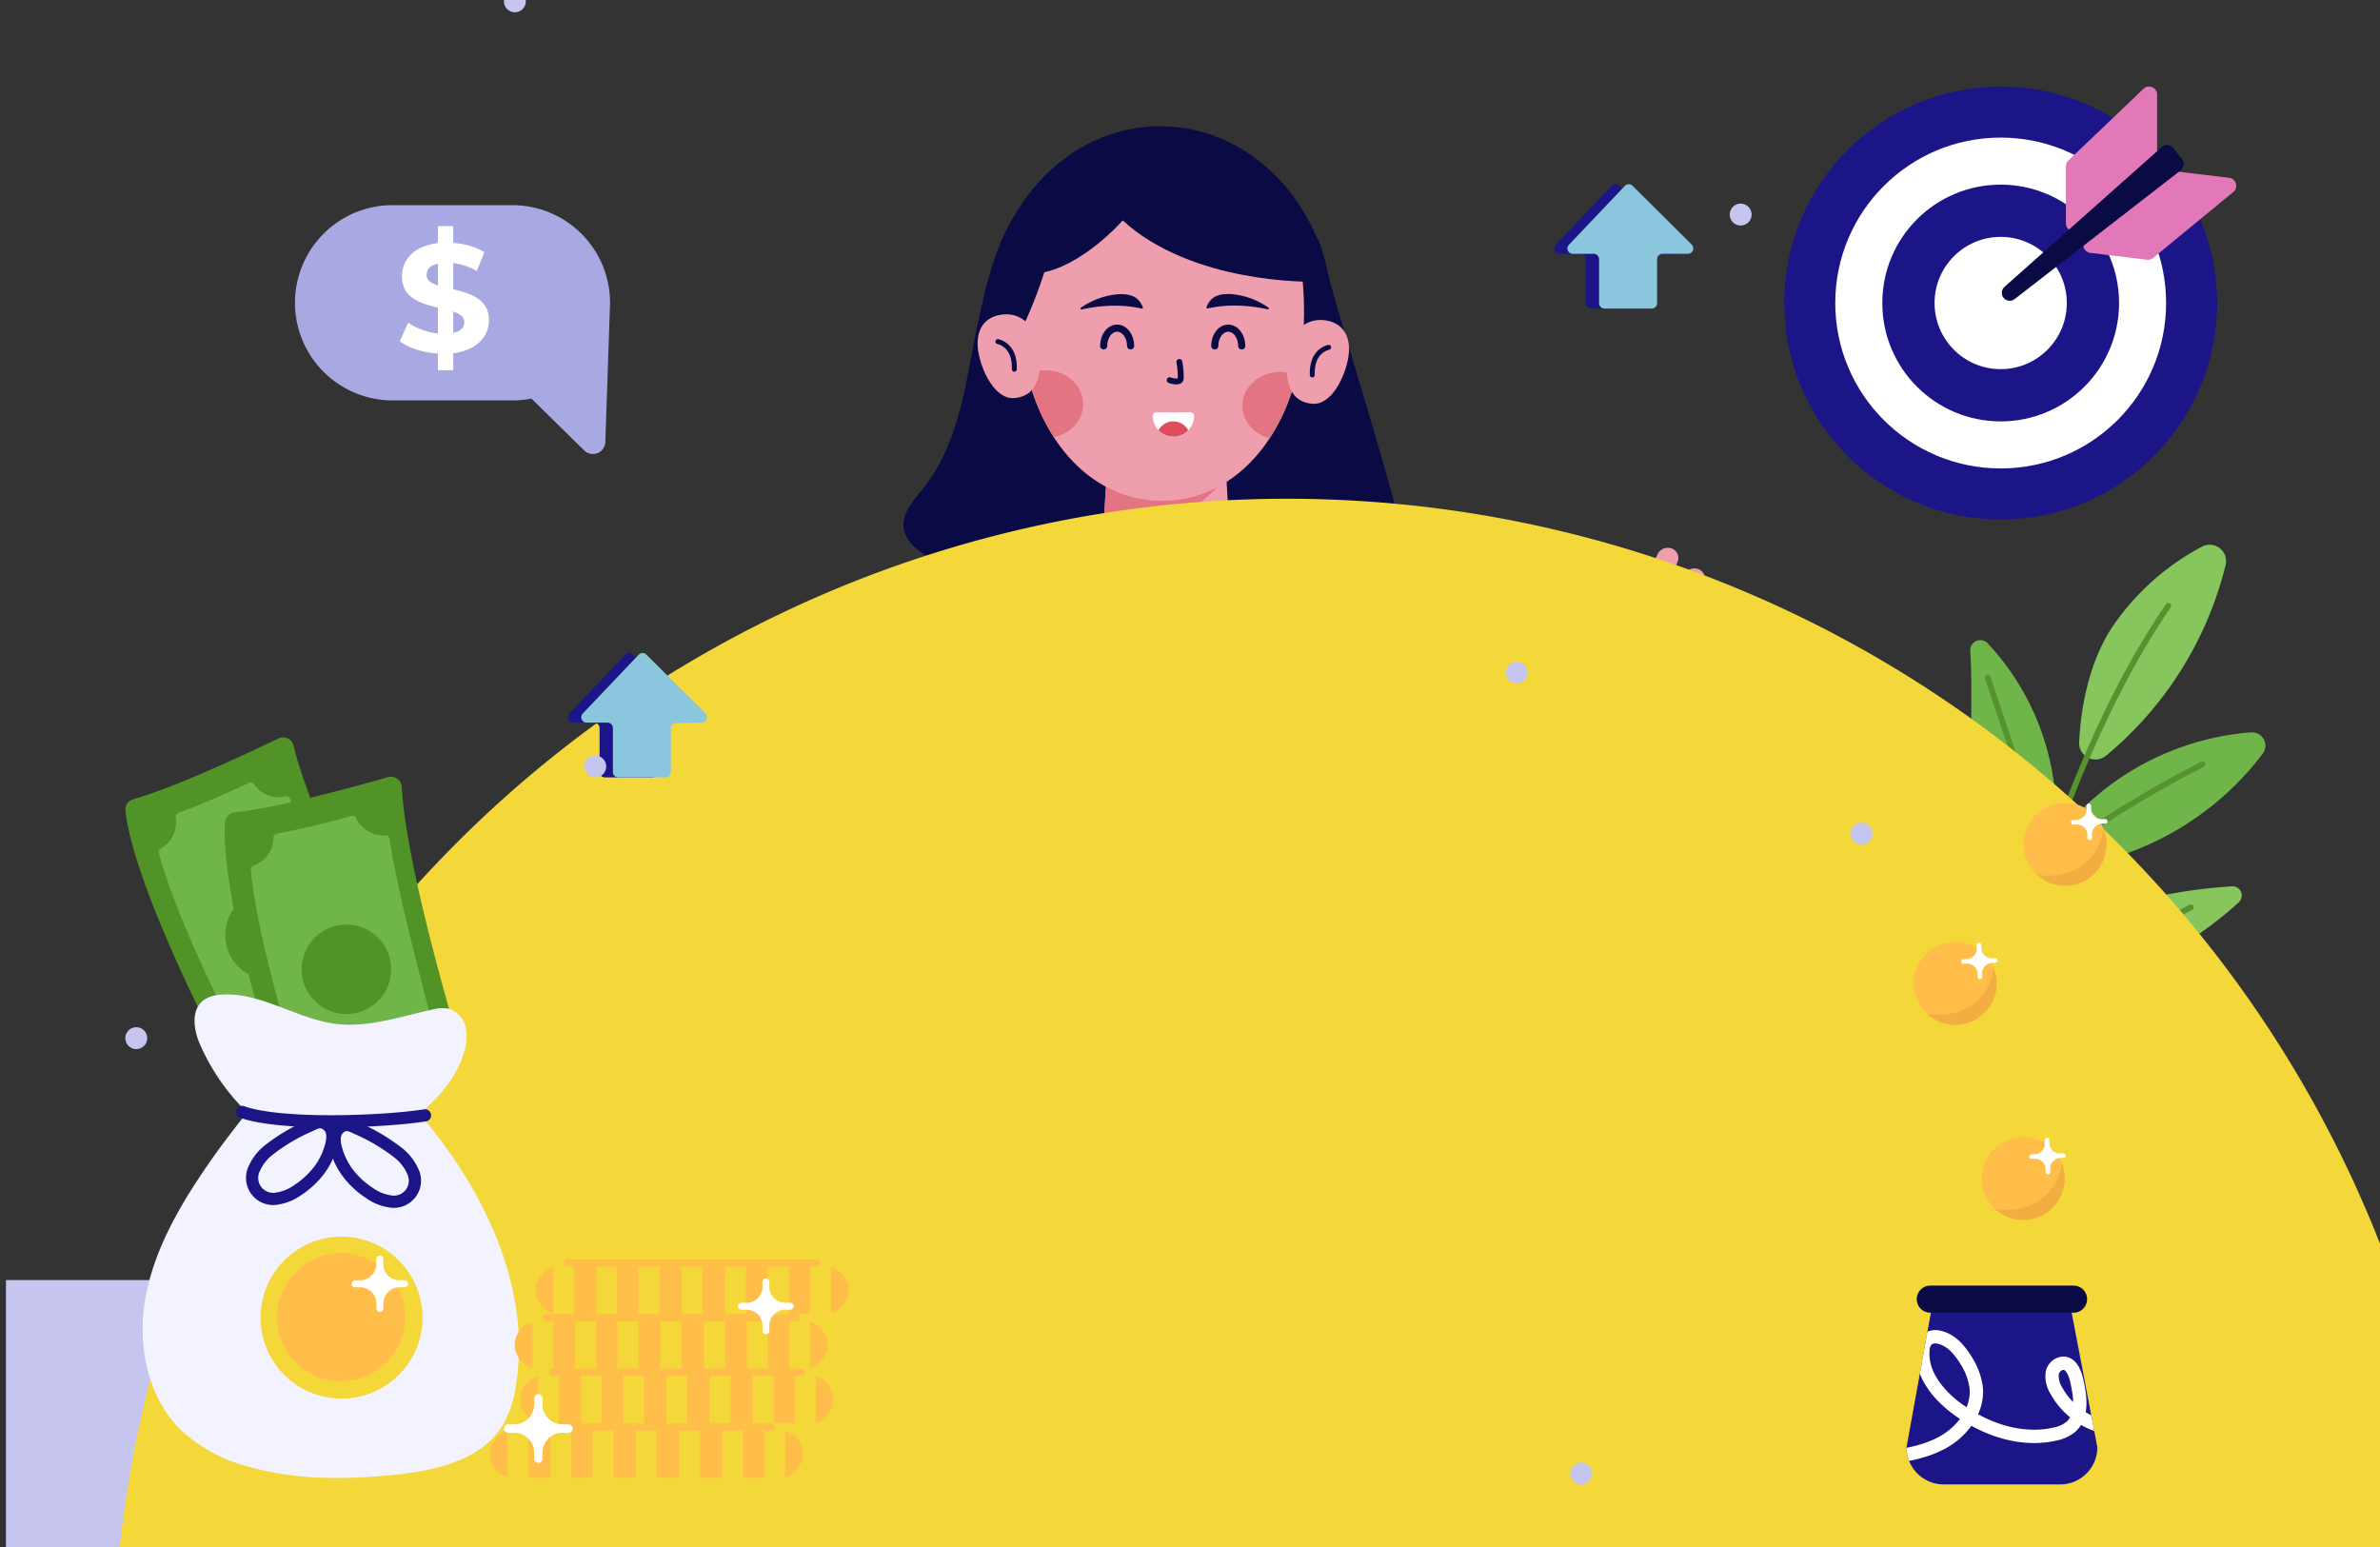 <svg xmlns="http://www.w3.org/2000/svg" xmlns:xlink="http://www.w3.org/1999/xlink" width="400" height="260" viewBox="0 0 400 260">
  <rect x="0" y="0" width="400" height="260" fill="#333333" stroke="none"/>
  <defs>
    <clipPath id="clip-path">
      <rect id="Rectángulo_416328" data-name="Rectángulo 416328" width="400" height="260" transform="translate(179 10198)" fill="#103d47" stroke="#707070" stroke-width="1" opacity="0.38"/>
    </clipPath>
    <clipPath id="clip-path-2">
      <path id="Trazado_1037615" data-name="Trazado 1037615" d="M1699.093,1652.588l14.374,7.913a4.136,4.136,0,0,1,1.97,4.578c-.375,1.436-1.6,2.537-4.794,2.6-7.107.144-38.542-5.1-38.542-5.1v4.22l-14.485-.184s-1.3-20.81,3.143-23.538l38.343,9.508Z" transform="translate(-1657.438 -1643.08)" fill="none"/>
    </clipPath>
    <clipPath id="clip-path-3">
      <path id="Trazado_1037620" data-name="Trazado 1037620" d="M1576.252,1652.588l-14.374,7.913a4.135,4.135,0,0,0-1.97,4.578c.375,1.436,1.6,2.537,4.794,2.6,7.107.144,38.542-5.1,38.542-5.1v4.22l14.485-.184s1.3-20.81-3.143-23.538l-38.343,9.508Z" transform="translate(-1559.781 -1643.08)" fill="none"/>
    </clipPath>
    <clipPath id="clip-path-4">
      <path id="Trazado_1037629" data-name="Trazado 1037629" d="M1611.61,1090.169c0,17.317,9.755,31.523,23.858,31.523s23.858-14.214,23.858-31.523-5.966-24.679-23.858-24.679S1611.61,1072.86,1611.61,1090.169Z" transform="translate(-1611.61 -1065.49)" fill="none"/>
    </clipPath>
    <clipPath id="clip-path-5">
      <path id="Trazado_1037649" data-name="Trazado 1037649" d="M1643.018,1121.384h0a3.476,3.476,0,0,0,3.478-3.478h0a.606.606,0,0,0-.606-.606h-5.743a.606.606,0,0,0-.606.606h0A3.476,3.476,0,0,0,1643.018,1121.384Z" transform="translate(-1639.54 -1117.3)" fill="none"/>
    </clipPath>
    <clipPath id="clip-path-6">
      <path id="Trazado_1037672" data-name="Trazado 1037672" d="M1651.562,1255.143l31.9,11.8a6.041,6.041,0,0,0,7.881-3.725,4.861,4.861,0,0,0,.167-.582l12.547-52.413a3.377,3.377,0,0,0-2.074-3.932l-23.945-9.2a3.372,3.372,0,0,0-4.172,1.532l-26.011,47.651a6.609,6.609,0,0,0,3.7,8.87Z" transform="translate(-1647.271 -1196.858)" fill="none"/>
    </clipPath>
    <clipPath id="clip-path-7">
      <path id="Trazado_1037233" data-name="Trazado 1037233" d="M1824.787,1218.45a6.968,6.968,0,1,1-7.188-6.741A6.968,6.968,0,0,1,1824.787,1218.45Z" transform="translate(-1810.855 -1211.706)" fill="none"/>
    </clipPath>
    <clipPath id="clip-path-8">
      <path id="Trazado_1037238" data-name="Trazado 1037238" d="M1816.317,1286.28a6.968,6.968,0,1,1-7.188-6.741A6.968,6.968,0,0,1,1816.317,1286.28Z" transform="translate(-1802.385 -1279.536)" fill="none"/>
    </clipPath>
    <clipPath id="clip-path-9">
      <path id="Trazado_1037243" data-name="Trazado 1037243" d="M1802.5,1246.68a6.968,6.968,0,1,1-7.188-6.74A6.968,6.968,0,0,1,1802.5,1246.68Z" transform="translate(-1788.566 -1239.936)" fill="none"/>
    </clipPath>
    <clipPath id="clip-path-10">
      <path id="Trazado_1037247" data-name="Trazado 1037247" d="M1812.928,1343.381h-19.584a6.243,6.243,0,0,1-6.244-6.244l4.679-25.828h22.466l4.927,25.828a6.243,6.243,0,0,1-6.244,6.244Z" transform="translate(-1787.1 -1311.31)" fill="none"/>
    </clipPath>
    <clipPath id="clip-path-11">
      <circle id="Elipse_12342" data-name="Elipse 12342" cx="10.775" cy="10.775" r="10.775" transform="translate(0 15.238) rotate(-45)" fill="none"/>
    </clipPath>
    <clipPath id="clip-path-12">
      <path id="Trazado_1037266" data-name="Trazado 1037266" d="M1603.026,1341.773h-44.57a4.009,4.009,0,0,1-4.006-4.006h0a4.009,4.009,0,0,1,4.006-4.006h44.57a4.009,4.009,0,0,1,4.006,4.006h0A4.009,4.009,0,0,1,1603.026,1341.773Z" transform="translate(-1554.45 -1333.76)" fill="none"/>
    </clipPath>
    <clipPath id="clip-path-13">
      <path id="Trazado_1037269" data-name="Trazado 1037269" d="M1608.476,1332.033h-44.57a4.009,4.009,0,0,1-4.006-4.006h0a4.009,4.009,0,0,1,4.006-4.006h44.57a4.009,4.009,0,0,1,4.006,4.006h0A4.009,4.009,0,0,1,1608.476,1332.033Z" transform="translate(-1559.9 -1324.02)" fill="none"/>
    </clipPath>
    <clipPath id="clip-path-14">
      <path id="Trazado_1037272" data-name="Trazado 1037272" d="M1607.456,1322.3h-44.57a4.009,4.009,0,0,1-4.006-4.006h0a4.009,4.009,0,0,1,4.006-4.006h44.57a4.009,4.009,0,0,1,4.006,4.006h0A4.009,4.009,0,0,1,1607.456,1322.3Z" transform="translate(-1558.88 -1314.29)" fill="none"/>
    </clipPath>
    <clipPath id="clip-path-15">
      <path id="Trazado_1037275" data-name="Trazado 1037275" d="M1611.206,1312.563h-44.57a4.009,4.009,0,0,1-4.006-4.006h0a4.009,4.009,0,0,1,4.006-4.006h44.57a4.009,4.009,0,0,1,4.006,4.006h0A4.009,4.009,0,0,1,1611.206,1312.563Z" transform="translate(-1562.63 -1304.55)" fill="none"/>
    </clipPath>
  </defs>
  <g id="Enmascarar_grupo_1098805" data-name="Enmascarar grupo 1098805" transform="translate(-179 -10198)" clip-path="url(#clip-path)">
    <rect id="Rectángulo_416161" data-name="Rectángulo 416161" width="400" height="47.864" transform="translate(180 10413.136)" fill="#c5c5ef"/>
    <g id="Grupo_1177156" data-name="Grupo 1177156" transform="translate(1475.66 -2083.437)">
      <g id="Grupo_1177147" data-name="Grupo 1177147" transform="translate(-1168.442 12302.652)">
        <path id="Trazado_1037611" data-name="Trazado 1037611" d="M1590.405,1120.464c-1.611,2.026-3.669,4.188-3.334,6.756.3,2.193,2.265,3.741,4.188,4.842,7.538,4.331,16.4,5.631,25.062,6.349a222.591,222.591,0,0,0,44.987-.845c2.257-.271,4.69-.662,6.277-2.289a7.862,7.862,0,0,0,1.779-3.382,16.308,16.308,0,0,0,.606-5.687,32.75,32.75,0,0,0-1.364-6.573c-3.3-11.837-6.74-22.533-10.042-34.37-.6-2.146-1.077-5.48-2.313-7.33-2.385-3.573-6.692-5.336-10.864-6.365a50.644,50.644,0,0,0-13.233-1.452c-6.182.144-12.06,1.587-18.083,2.832-3.254.67-6.509-1.165-8.383,1.747-5.041,7.841-6.573,21.393-8.543,30.071-1.268,5.591-3.127,11.159-6.748,15.7Z" transform="translate(-1563.404 -1059.667)" fill="#0a0a44"/>
        <ellipse id="Elipse_12385" data-name="Elipse 12385" cx="29.058" cy="32.568" rx="29.058" ry="32.568" transform="translate(37.722 0)" fill="#0a0a44"/>
        <g id="Grupo_1177127" data-name="Grupo 1177127" transform="translate(70.935 223.547)">
          <path id="Trazado_1037612" data-name="Trazado 1037612" d="M1646.34,1337.28,1659.7,1596.9l20.715,1.532-2.744-260.486Z" transform="translate(-1646.34 -1337.28)" fill="#ef9eae"/>
          <g id="Grupo_1177126" data-name="Grupo 1177126" transform="translate(8.852 239.316)">
            <path id="Trazado_1037613" data-name="Trazado 1037613" d="M1699.093,1652.588l14.374,7.913a4.136,4.136,0,0,1,1.97,4.578c-.375,1.436-1.6,2.537-4.794,2.6-7.107.144-38.542-5.1-38.542-5.1v4.22l-14.485-.184s-1.3-20.81,3.143-23.538l38.343,9.508Z" transform="translate(-1657.438 -1638.478)" fill="#0a0a44"/>
            <g id="Grupo_1177125" data-name="Grupo 1177125" transform="translate(0 4.603)" clip-path="url(#clip-path-2)">
              <path id="Trazado_1037614" data-name="Trazado 1037614" d="M1657,1672.694h14.916V1666.8l-15.355-2.879Z" transform="translate(-1657.26 -1647.297)" fill="#fff"/>
            </g>
            <path id="Trazado_1037616" data-name="Trazado 1037616" d="M1683.7,1640.724l16.232,10.7s-2.481,7.107-13.448,2.369-24.894-11.877-24.894-11.877l1.308-4.6,20.795,3.406Z" transform="translate(-1658.278 -1637.31)" fill="#ef9eae"/>
          </g>
        </g>
        <g id="Grupo_1177130" data-name="Grupo 1177130" transform="translate(1.892 223.587)">
          <path id="Trazado_1037617" data-name="Trazado 1037617" d="M1633.159,1337.33l-11.422,259.577-20.707,1.531,2.736-260.486Z" transform="translate(-1568.128 -1337.33)" fill="#ef9eae"/>
          <g id="Grupo_1177129" data-name="Grupo 1177129" transform="translate(0 239.277)">
            <path id="Trazado_1037618" data-name="Trazado 1037618" d="M1576.252,1652.588l-14.374,7.913a4.135,4.135,0,0,0-1.97,4.578c.375,1.436,1.6,2.537,4.794,2.6,7.107.144,38.542-5.1,38.542-5.1v4.22l14.485-.184s1.3-20.81-3.143-23.538l-38.343,9.508Z" transform="translate(-1559.781 -1638.478)" fill="#0a0a44"/>
            <g id="Grupo_1177128" data-name="Grupo 1177128" transform="translate(0 4.603)" clip-path="url(#clip-path-3)">
              <path id="Trazado_1037619" data-name="Trazado 1037619" d="M1629.186,1672.694H1614.27V1666.8l15.363-2.879Z" transform="translate(-1570.807 -1647.297)" fill="#fff"/>
            </g>
            <path id="Trazado_1037621" data-name="Trazado 1037621" d="M1596.662,1640.724l-16.232,10.7s2.481,7.107,13.448,2.369,24.894-11.877,24.894-11.877l-1.308-4.6-20.795,3.406Z" transform="translate(-1563.96 -1637.31)" fill="#ef9eae"/>
          </g>
        </g>
        <path id="Trazado_1037622" data-name="Trazado 1037622" d="M1694.251,1173.281l12.044,53.3a6.112,6.112,0,0,1-6.62,5.95s-10.624-1.236-11.334-3.175c-2.385-6.5-18.25-53.458-18.25-53.458l14.557-25.477c7.5,4.977,8.4,15.857,9.612,22.861Z" transform="translate(-1580.211 -1075.92)" fill="#ef9eae"/>
        <path id="Trazado_1037623" data-name="Trazado 1037623" d="M1694.251,1173.281l4.043,17.891,8,35.407a6.112,6.112,0,0,1-6.62,5.95s-10.624-1.236-11.334-3.175c-2.385-6.5-18.25-53.458-18.25-53.458l14.557-25.477c7.5,4.977,8.4,15.857,9.612,22.861Z" transform="translate(-1580.211 -1075.92)" fill="#c5c5ef"/>
        <g id="Grupo_1177131" data-name="Grupo 1177131" transform="translate(56.107 53.697)">
          <path id="Trazado_1037624" data-name="Trazado 1037624" d="M1649.238,1124.34l1.827,32.448-23.315-.375,1.659-26.769Z" transform="translate(-1627.75 -1124.34)" fill="#ef9eae"/>
          <path id="Trazado_1037625" data-name="Trazado 1037625" d="M1629.208,1137.575c12.124,3.182,20.6-7.881,20.6-7.881l-19.837-5.3-.774,13.193Z" transform="translate(-1628.043 -1124.35)" fill="#e37481"/>
        </g>
        <path id="Trazado_1037626" data-name="Trazado 1037626" d="M1611.61,1090.169c0,17.317,9.755,31.523,23.858,31.523s23.858-14.214,23.858-31.523-5.966-24.679-23.858-24.679S1611.61,1072.86,1611.61,1090.169Z" transform="translate(-1568.377 -1058.734)" fill="#ef9eae"/>
        <g id="Grupo_1177132" data-name="Grupo 1177132" transform="translate(43.233 6.756)" clip-path="url(#clip-path-4)">
          <path id="Trazado_1037627" data-name="Trazado 1037627" d="M1658.44,1114.479c0,3.135,2.816,5.679,6.293,5.679s6.293-2.544,6.293-5.679-2.816-5.679-6.293-5.679S1658.44,1111.344,1658.44,1114.479Z" transform="translate(-1621.086 -1074.254)" fill="#e37481"/>
          <path id="Trazado_1037628" data-name="Trazado 1037628" d="M1609.12,1114.129c0,3.135,2.816,5.679,6.293,5.679s6.293-2.545,6.293-5.679-2.816-5.679-6.293-5.679S1609.12,1110.994,1609.12,1114.129Z" transform="translate(-1611.106 -1074.183)" fill="#e37481"/>
        </g>
        <path id="Trazado_1037630" data-name="Trazado 1037630" d="M1611.385,1093.91s5.225-10.314,6.365-20.635c0,0,1.093-4.77.136-4.283C1613.4,1071.272,1607.165,1083.07,1611.385,1093.91Z" transform="translate(-1568.048 -1059.436)" fill="#0a0a44"/>
        <path id="Trazado_1037631" data-name="Trazado 1037631" d="M1658.953,1236.708h0a18.747,18.747,0,0,0,2.289,8.623c5.871,10.808,14.828,33.98,16.032,64.713,0,0-5.193,210.211-5.8,219.072h-28.412l-12.483-199.538-6.533,199.538h-29.01s-8.088-164.865-7.594-175.992c.606-13.8.638-75.186,19.8-107.506a12.319,12.319,0,0,0,1.524-8.918h50.2Z" transform="translate(-1563.482 -1093.38)" fill="#0a0a44"/>
        <g id="Grupo_1177133" data-name="Grupo 1177133" transform="translate(33.654 70.328)">
          <path id="Trazado_1037632" data-name="Trazado 1037632" d="M1624.534,1145.429c5.352,0,10.481.311,18.84-.239l27.056,4.14c0,7.227-7.346,68.964-7.346,68.964h-52.828l-10.656-68.469,24.934-4.4Z" transform="translate(-1599.6 -1145.19)" fill="#ef9eae"/>
          <path id="Trazado_1037633" data-name="Trazado 1037633" d="M1613.335,1147.887c.678,9.508,4.148,27.567,21.839,26.322,17.716-1.244,20.388-17.8,20.771-26.609l14.485,2.218c0,7.227-7.346,68.964-7.346,68.964h-52.828l-10.656-68.47,13.735-2.425Z" transform="translate(-1599.6 -1145.678)" fill="#e5e5fd"/>
          <path id="Trazado_1037634" data-name="Trazado 1037634" d="M1641.507,1156.259l-3.573,8.12a1,1,0,0,1-1.8.048l-3.813-7.625-7.945-10.617-7.554,1.332.383,13.959,12.228,16.3,22.278-.71,9.891-20.579v-8.926l-11.677-1.787-8.415,10.481Z" transform="translate(-1603.085 -1145.307)" fill="#e5e5fd"/>
          <path id="Trazado_1037635" data-name="Trazado 1037635" d="M1645.236,1157.83l-1.946,8.99,4.754-7.889Z" transform="translate(-1608.441 -1147.748)" fill="#a8a8dd"/>
          <path id="Trazado_1037636" data-name="Trazado 1037636" d="M1637.978,1158.05l1.946,8.989-4.754-7.889Z" transform="translate(-1606.798 -1147.792)" fill="#a8a8dd"/>
          <path id="Trazado_1037637" data-name="Trazado 1037637" d="M1653.708,1145.41l-8.311,8.527a.877.877,0,0,0,.215,1.388l4.842,2.576a.881.881,0,0,0,1.22-.431l4.953-11.614-2.919-.447Z" transform="translate(-1608.817 -1145.234)" fill="#c5c5ef"/>
          <path id="Trazado_1037638" data-name="Trazado 1037638" d="M1628.157,1145.83l8.2,8.264a.952.952,0,0,1-.207,1.5l-4.658,2.648a.953.953,0,0,1-1.348-.455l-4.914-11.446,2.919-.511Z" transform="translate(-1604.787 -1145.319)" fill="#c5c5ef"/>
        </g>
        <g id="Grupo_1177134" data-name="Grupo 1177134" transform="translate(88.043 32.562)">
          <path id="Trazado_1037639" data-name="Trazado 1037639" d="M1668,1103.392c-.51,3.406-.415,8.208,4.14,8.535,3.175.223,5.512-4.571,6.022-7.976s-1.045-5.807-4.219-6.086S1668.507,1099.986,1668,1103.392Z" transform="translate(-1667.787 -1097.842)" fill="#ef9eae"/>
          <path id="Trazado_1037640" data-name="Trazado 1037640" d="M1675.92,1103.6s-2.935.5-2.752,4.65" transform="translate(-1668.875 -1099.007)" fill="none" stroke="#0a0a44" stroke-linecap="round" stroke-linejoin="round" stroke-width="0.83"/>
        </g>
        <g id="Grupo_1177135" data-name="Grupo 1177135" transform="translate(36.079 31.604)">
          <path id="Trazado_1037641" data-name="Trazado 1037641" d="M1612.9,1102.192c.51,3.406.415,8.208-4.14,8.535-3.175.223-5.512-4.57-6.022-7.976s1.045-5.807,4.22-6.086S1612.387,1098.786,1612.9,1102.192Z" transform="translate(-1602.64 -1096.642)" fill="#ef9eae"/>
          <path id="Trazado_1037642" data-name="Trazado 1037642" d="M1606.93,1102.4s2.935.5,2.752,4.65" transform="translate(-1603.509 -1097.807)" fill="none" stroke="#0a0a44" stroke-linecap="round" stroke-linejoin="round" stroke-width="0.83"/>
        </g>
        <path id="Trazado_1037643" data-name="Trazado 1037643" d="M1661.429,1084.148s-20.109.463-31.858-10.3c0,0-6.948,8.008-14.382,8.926l1.484-13.384,9.612-7.442h18.545l10.29,5.839,6.309,16.36Z" transform="translate(-1569.101 -1058.018)" fill="#0a0a44"/>
        <g id="Grupo_1177140" data-name="Grupo 1177140" transform="translate(53.397 28.189)">
          <path id="Trazado_1037644" data-name="Trazado 1037644" d="M1643.12,1109.751s1.874.686,1.866-.391a14.663,14.663,0,0,0-.239-2.68" transform="translate(-1628.15 -1095.258)" fill="none" stroke="#0a0a44" stroke-linecap="round" stroke-miterlimit="10" stroke-width="0.99"/>
          <g id="Grupo_1177136" data-name="Grupo 1177136" transform="translate(3.874 5.751)">
            <path id="Trazado_1037645" data-name="Trazado 1037645" d="M1633.741,1102.553c0-1.643-1.013-2.983-2.265-2.983s-2.265,1.332-2.265,2.983" transform="translate(-1629.21 -1099.57)" fill="none" stroke="#0a0a44" stroke-linecap="round" stroke-miterlimit="10" stroke-width="1.2"/>
            <path id="Trazado_1037646" data-name="Trazado 1037646" d="M1657.151,1102.553c0-1.643-1.013-2.983-2.265-2.983s-2.265,1.332-2.265,2.983" transform="translate(-1633.947 -1099.57)" fill="none" stroke="#0a0a44" stroke-linecap="round" stroke-miterlimit="10" stroke-width="1.2"/>
          </g>
          <g id="Grupo_1177138" data-name="Grupo 1177138" transform="translate(12.114 19.893)">
            <path id="Trazado_1037647" data-name="Trazado 1037647" d="M1643.018,1121.384h0a3.476,3.476,0,0,0,3.478-3.478h0a.606.606,0,0,0-.606-.606h-5.743a.606.606,0,0,0-.606.606h0A3.476,3.476,0,0,0,1643.018,1121.384Z" transform="translate(-1639.54 -1117.3)" fill="#fff"/>
            <g id="Grupo_1177137" data-name="Grupo 1177137" clip-path="url(#clip-path-5)">
              <path id="Trazado_1037648" data-name="Trazado 1037648" d="M1640.34,1122.05a2.84,2.84,0,1,0,2.84-2.84A2.836,2.836,0,0,0,1640.34,1122.05Z" transform="translate(-1639.702 -1117.687)" fill="#df4d5d"/>
            </g>
          </g>
          <g id="Grupo_1177139" data-name="Grupo 1177139">
            <path id="Trazado_1037650" data-name="Trazado 1037650" d="M1654.7,1092.36a12.771,12.771,0,0,1,6.565,2.281.164.164,0,0,1-.128.3,25.509,25.509,0,0,0-5.591-.63,20.046,20.046,0,0,0-4.491.487.163.163,0,0,1-.191-.215c.7-1.779,1.954-2.218,3.837-2.218Z" transform="translate(-1629.716 -1092.36)" fill="#0a0a44"/>
            <path id="Trazado_1037651" data-name="Trazado 1037651" d="M1630.987,1092.39a12.77,12.77,0,0,0-6.565,2.281.164.164,0,0,0,.128.3,25.49,25.49,0,0,1,5.583-.63,20.045,20.045,0,0,1,4.491.487.163.163,0,0,0,.191-.215c-.7-1.779-1.954-2.218-3.837-2.218Z" transform="translate(-1624.353 -1092.366)" fill="#0a0a44"/>
          </g>
        </g>
        <g id="Grupo_1177141" data-name="Grupo 1177141" transform="translate(0 127.87)">
          <path id="Trazado_1037652" data-name="Trazado 1037652" d="M1616.755,1217.338l8.941,11.382-49.542,21.776c-7.865,4.172-13.823,3.015-17.125-3.35h0c-2.744-5.288-2.433-11.645,4.307-14.788l53.418-15.028Z" transform="translate(-1557.409 -1217.33)" fill="#ef9eae"/>
          <path id="Trazado_1037653" data-name="Trazado 1037653" d="M1608.084,1217.78l7.49,18.753-39.292,14.788c-9.173,3.39-13.951,2.289-17.253-4.076h0c-2.744-5.288-2.433-11.646,4.307-14.788l44.74-14.677Z" transform="translate(-1557.409 -1217.421)" fill="#c5c5ef"/>
        </g>
        <g id="Grupo_1177143" data-name="Grupo 1177143" transform="translate(133.574 70.847)">
          <path id="Trazado_1037654" data-name="Trazado 1037654" d="M1750.033,1174.792s-6.708,10.912-11.39,12.858c-6.86,2.84-8.758-9.62-8.048-11.606s5.5-11.215,5.5-11.215,11.614,2.4,13.943,9.963Z" transform="translate(-1726 -1149.683)" fill="#ef9eae"/>
          <path id="Trazado_1037655" data-name="Trazado 1037655" d="M1736.49,1162.75l7.522-15.825a1.9,1.9,0,0,1,2.7-.806h0a1.7,1.7,0,0,1,.59,2.249l-6.222,15.57-4.594-1.181Z" transform="translate(-1727.221 -1145.84)" fill="#ef9eae"/>
          <path id="Trazado_1037656" data-name="Trazado 1037656" d="M1749.536,1151.154l-8.216,14.653,4.347,2.632,7.059-15.674a1.708,1.708,0,0,0-.774-2.417h0a1.887,1.887,0,0,0-2.417.806Z" transform="translate(-1728.199 -1146.719)" fill="#ef9eae"/>
          <path id="Trazado_1037657" data-name="Trazado 1037657" d="M1747.31,1168.148l7.618-12.308a1.5,1.5,0,0,1,2.2-.391h0a1.5,1.5,0,0,1,.407,1.882l-6.756,12.882-3.47-2.058Z" transform="translate(-1729.411 -1147.72)" fill="#ef9eae"/>
          <path id="Trazado_1037658" data-name="Trazado 1037658" d="M1751.45,1171.45l7.027-9.516a1.517,1.517,0,0,1,2.305-.16h0a1.519,1.519,0,0,1,.191,1.882l-6.7,10.433-2.824-2.632Z" transform="translate(-1730.249 -1148.972)" fill="#ef9eae"/>
          <g id="Grupo_1177142" data-name="Grupo 1177142" transform="translate(0 12.669)">
            <path id="Trazado_1037659" data-name="Trazado 1037659" d="M1724.88,1162.75a1.288,1.288,0,0,0,.064.415,20.5,20.5,0,0,1,1.516,3.087,28.653,28.653,0,0,1,1.795,11.526l-.726,3.119c2.305,2.161,6.014,1.611,7.833,2a4.861,4.861,0,0,0,.383-.327,11.525,11.525,0,0,0,2.5-3.215,6.78,6.78,0,0,0,.223-6.094,9.685,9.685,0,0,0-5.5-5.169,8.28,8.28,0,0,1-6.6-6.293,1.082,1.082,0,0,0-1.491.949Z" transform="translate(-1724.872 -1161.724)" fill="#ef9eae"/>
            <path id="Trazado_1037660" data-name="Trazado 1037660" d="M1724.878,1163.006a1.282,1.282,0,0,0,.064.415,20.531,20.531,0,0,1,1.516,3.087,1.37,1.37,0,0,0,.327-.519,2.221,2.221,0,0,0-.359-2.066,2.486,2.486,0,0,0-1.148-.893.719.719,0,0,0-.407-.016Z" transform="translate(-1724.87 -1161.98)" fill="#fcc3d1"/>
          </g>
        </g>
        <g id="Grupo_1177144" data-name="Grupo 1177144" transform="translate(107.466 98.788)">
          <path id="Trazado_1037661" data-name="Trazado 1037661" d="M1723.4,1180.87l14.23,2.656-22.86,49.055c-3.151,8.327-8.4,11.382-15.075,8.782h0c-5.552-2.161-9.516-7.147-6.517-13.959l30.231-46.534Z" transform="translate(-1692.14 -1180.87)" fill="#ef9eae"/>
          <path id="Trazado_1037662" data-name="Trazado 1037662" d="M1717.114,1188.37l17.995,9.149-19.774,37.035c-4.658,8.6-8.974,10.92-15.65,8.319h0c-5.552-2.162-9.516-7.147-6.517-13.959l23.945-40.544Z" transform="translate(-1692.138 -1182.388)" fill="#c5c5ef"/>
        </g>
        <g id="Grupo_1177145" data-name="Grupo 1177145" transform="translate(0.467 75.441)">
          <path id="Trazado_1037663" data-name="Trazado 1037663" d="M1575.3,1174.867l-17.3,50.642c-.136,3.518,2.72,8.543,6.246,8.463,0,0,10.537-.726,11.366-2.624,2.784-6.333,20.547-49.087,20.547-49.087l-4.9-30.661c-7.442,3.725-12.571,14.126-15.961,23.259Z" transform="translate(-1557.994 -1151.6)" fill="#ef9eae"/>
          <path id="Trazado_1037664" data-name="Trazado 1037664" d="M1575.3,1174.867l-17.3,50.642c-.136,3.518,2.72,8.543,6.246,8.463,0,0,10.537-.726,11.366-2.624,2.784-6.333,20.547-49.087,20.547-49.087l-4.9-30.661c-7.442,3.725-12.571,14.126-15.961,23.259Z" transform="translate(-1557.994 -1151.6)" fill="#c5c5ef"/>
        </g>
        <path id="Trazado_1037665" data-name="Trazado 1037665" d="M1655.949,1246.537a20.148,20.148,0,1,1,20.148-20.148A20.17,20.17,0,0,1,1655.949,1246.537Zm0-35.487A15.347,15.347,0,1,0,1671.3,1226.4,15.363,15.363,0,0,0,1655.949,1211.05Z" transform="translate(-1573.272 -1087.216)" fill="#f4d739"/>
        <path id="Trazado_1037666" data-name="Trazado 1037666" d="M1630.738,1214.895c2.05-3.222,5.049-10.154,9.452-11.558,3.773-1.2,7.769.151,10.976,2.656a7.63,7.63,0,0,0-1.906,2.481c2.648,1.181,5.384,2.417,7.322,4.5a4.077,4.077,0,0,1,1.276,2.489,2.969,2.969,0,0,1-3.246,2.736,3.264,3.264,0,0,1-.9,2.832,4.89,4.89,0,0,1-3.151,1.22,3.433,3.433,0,0,1-1.316,3.031,6.393,6.393,0,0,1-3.916.981,2.667,2.667,0,0,1-.7,3.382,4.83,4.83,0,0,1-3.709.869,13.514,13.514,0,0,1-3.741-1.212,18.048,18.048,0,0,0-3.932-1.348c-1.149-5.831-2.034-6.7-2.513-13.049Z" transform="translate(-1572.246 -1086.538)" fill="#ef9eae"/>
        <path id="Trazado_1037667" data-name="Trazado 1037667" d="M1694.852,1246.525l46.606-6.445,1.173,6.285-50.491,13.911Z" transform="translate(-1584.673 -1094.064)" fill="#f4d739"/>
        <path id="Trazado_1037668" data-name="Trazado 1037668" d="M1757.432,1232.037l-3.462,6.309,1.172,6.293,6.1,5.113a1.02,1.02,0,0,0,1.651-1l-3.573-16.439a1.02,1.02,0,0,0-1.891-.271Z" transform="translate(-1597.184 -1092.331)" fill="#ffbe4a"/>
        <path id="Trazado_1037669" data-name="Trazado 1037669" d="M1651.562,1255.143l31.9,11.8a6.041,6.041,0,0,0,7.881-3.725,4.861,4.861,0,0,0,.167-.582l12.547-52.413a3.377,3.377,0,0,0-2.074-3.932l-23.945-9.2a3.372,3.372,0,0,0-4.172,1.532l-26.011,47.651a6.609,6.609,0,0,0,3.7,8.87Z" transform="translate(-1575.593 -1085.317)" fill="#ffbe4a"/>
        <g id="Grupo_1177146" data-name="Grupo 1177146" transform="translate(71.678 111.54)" clip-path="url(#clip-path-6)">
          <path id="Trazado_1037670" data-name="Trazado 1037670" d="M1701.491,1245.32c1.364,2.736,2.76,5.576,2.88,8.631s-1.388,6.4-4.267,7.426a7.946,7.946,0,0,1-4.778-.064,14.4,14.4,0,0,1-8.351-6.389,5.168,5.168,0,0,1-.917-3.159,2.328,2.328,0,0,1,2.162-2.146c1.476.056,2.217,1.763,2.608,3.182.861,3.095,1.54,6.916-.829,9.085a7.035,7.035,0,0,1-3,1.46c-6.3,1.691-13.145-.3-18.609-3.877-3.924-2.56-7.57-6.525-7.394-11.207a2.994,2.994,0,0,1,.861-2.249,2.688,2.688,0,0,1,2.186-.4c2.273.415,4,2.257,5.288,4.18a12.657,12.657,0,0,1,2.21,5.257c.558,4.188-2.146,8.279-5.7,10.553s-7.825,3.095-12,3.733" transform="translate(-1648.6 -1206.664)" fill="none" stroke="#fff" stroke-linecap="round" stroke-linejoin="round" stroke-width="2.67"/>
          <path id="Trazado_1037671" data-name="Trazado 1037671" d="M1636.939,1233.083c-1.508-3.023-3.055-6.174-3.191-9.548s1.539-7.083,4.722-8.216a8.8,8.8,0,0,1,5.288.064,15.931,15.931,0,0,1,9.245,7.075,5.68,5.68,0,0,1,1.013,3.494,2.583,2.583,0,0,1-2.393,2.377c-1.627-.056-2.449-1.954-2.887-3.526-.957-3.422-1.707-7.657.917-10.058a7.878,7.878,0,0,1,3.318-1.619c6.979-1.867,14.549.343,20.587,4.291,4.339,2.84,8.375,7.227,8.184,12.4a3.287,3.287,0,0,1-.957,2.489,2.98,2.98,0,0,1-2.417.439c-2.513-.455-4.435-2.5-5.855-4.626a13.969,13.969,0,0,1-2.441-5.823c-.614-4.634,2.369-9.157,6.3-11.678s8.662-3.422,13.281-4.132" transform="translate(-1644.533 -1198.807)" fill="none" stroke="#fff" stroke-linecap="round" stroke-linejoin="round" stroke-width="2.67"/>
        </g>
        <path id="Trazado_1037673" data-name="Trazado 1037673" d="M1679.564,1198.829l-.487-5.416a1.977,1.977,0,0,1,2.664-2.026l31.491,11.9a1.97,1.97,0,0,1,.471,3.43l-3.43,3.294-30.7-11.191Z" transform="translate(-1582.028 -1084.184)" fill="#f4d739"/>
      </g>
      <g id="Grupo_1177149" data-name="Grupo 1177149" transform="translate(-994.213 12372.975)">
        <g id="Grupo_1176871" data-name="Grupo 1176871" transform="translate(0 0)">
          <g id="Grupo_1176869" data-name="Grupo 1176869">
            <path id="Trazado_1037212" data-name="Trazado 1037212" d="M1826.611,1194.809a2.754,2.754,0,0,1-4.472-2.252c.306-6.84,2.045-14.218,5.722-19.642a41.941,41.941,0,0,1,14.939-13.282,2.757,2.757,0,0,1,3.95,3.114,60.328,60.328,0,0,1-20.147,32.071Z" transform="translate(-1775.147 -1159.305)" fill="#86c65d"/>
            <path id="Trazado_1037213" data-name="Trazado 1037213" d="M1816.031,1216.809a45.518,45.518,0,0,1,33.926-19.41,2.246,2.246,0,0,1,1.913,3.6,49.55,49.55,0,0,1-33.719,19.278,2.243,2.243,0,0,1-2.111-3.478Z" transform="translate(-1774.032 -1165.853)" fill="#70b54a"/>
            <path id="Trazado_1037214" data-name="Trazado 1037214" d="M1814.065,1214.221a42.643,42.643,0,0,0-11.113-35.011,1.7,1.7,0,0,0-2.923,1.292c.257,3.561.166,7.155.182,10.724.025,5.1.273,10.284,2,15.071,1.549,4.347,4.488,8.364,9.829,9.349a1.716,1.716,0,0,0,2.012-1.433Z" transform="translate(-1771.346 -1162.636)" fill="#70b54a"/>
            <path id="Trazado_1037215" data-name="Trazado 1037215" d="M1804.515,1231.117a1.53,1.53,0,0,0,1.5-2.1c-2.542-6.277-5.225-12.537-9.026-18.06-3.66-5.325-8.5-9.995-14.268-12.487a1.527,1.527,0,0,0-2.078,1.755c1.54,6.625,3.3,13.249,6.608,19.112,3.461,6.12,8.91,11.378,17.265,11.775Z" transform="translate(-1768.006 -1166.018)" fill="#86c65d"/>
            <path id="Trazado_1037216" data-name="Trazado 1037216" d="M1809.63,1245.55a1.545,1.545,0,0,1-1.035-2.534c4.414-5.308,10.823-8.893,17.53-11.005a91,91,0,0,1,19.269-3.362,1.55,1.55,0,0,1,1.184,2.683c-10.334,9.457-23.824,15.295-36.941,14.227Z" transform="translate(-1772.757 -1171.226)" fill="#86c65d"/>
            <path id="Trazado_1037217" data-name="Trazado 1037217" d="M1798.761,1256.833c-4.919-13.133-13.936-23.443-24.3-27.956a1.859,1.859,0,0,0-2.55,2.194,164.176,164.176,0,0,0,6.219,18.011,18.149,18.149,0,0,0,8.587,9.216,13.868,13.868,0,0,0,10.782.994A1.87,1.87,0,0,0,1798.761,1256.833Z" transform="translate(-1766.501 -1171.238)" fill="#70b54a"/>
            <path id="Trazado_1037218" data-name="Trazado 1037218" d="M1802.15,1273.664c7.428-17.928,20.9-23.087,39.209-21.936C1832.168,1263.47,1818.182,1275.668,1802.15,1273.664Z" transform="translate(-1771.711 -1175.168)" fill="#86c65d"/>
            <path id="Trazado_1037219" data-name="Trazado 1037219" d="M1803.875,1302.172a1.6,1.6,0,0,1-1.888-2.012c1.987-6.939,6.757-12.968,12.587-17.265a57.231,57.231,0,0,1,18.847-8.637,1.585,1.585,0,0,1,1.847,2.252c-7.966,14.98-18.781,22.631-31.392,25.654Z" transform="translate(-1771.672 -1179.057)" fill="#70b54a"/>
            <path id="Trazado_1037220" data-name="Trazado 1037220" d="M1795.391,1286.952c-5.556-11.543-16.04-20.271-27.848-23.2a1.742,1.742,0,0,0-2.078,2.178,36.3,36.3,0,0,0,10.6,16.686c4.985,4.389,11.179,7.171,17.8,6.848a1.761,1.761,0,0,0,1.524-2.509Z" transform="translate(-1765.392 -1177.252)" fill="#86c65d"/>
          </g>
          <g id="Grupo_1176870" data-name="Grupo 1176870" transform="translate(6.648 10.297)">
            <path id="Trazado_1037221" data-name="Trazado 1037221" d="M1833.576,1171.74c-11.792,17.149-19.791,39.532-25.4,58.611s-8.43,39.259-5.44,58.918" transform="translate(-1778.253 -1171.74)" fill="none" stroke="#56932f" stroke-linecap="round" stroke-linejoin="round" stroke-width="0.97"/>
            <path id="Trazado_1037222" data-name="Trazado 1037222" d="M1803.58,1186.31q5.093,15.116,10.16,30.241" transform="translate(-1778.605 -1174.245)" fill="none" stroke="#56932f" stroke-linecap="round" stroke-linejoin="round" stroke-width="0.97"/>
            <path id="Trazado_1037223" data-name="Trazado 1037223" d="M1841.787,1203.86A191.534,191.534,0,0,0,1815.67,1220" transform="translate(-1780.684 -1177.262)" fill="none" stroke="#56932f" stroke-linecap="round" stroke-linejoin="round" stroke-width="0.97"/>
            <path id="Trazado_1037224" data-name="Trazado 1037224" d="M1838.518,1232.89c-12.106,6.856-30.258,12.5-30.258,12.5" transform="translate(-1779.41 -1182.253)" fill="none" stroke="#56932f" stroke-linecap="round" stroke-linejoin="round" stroke-width="0.97"/>
            <path id="Trazado_1037225" data-name="Trazado 1037225" d="M1830.309,1258.89c-12.016,8.985-27.459,15.137-27.459,15.137" transform="translate(-1778.48 -1186.723)" fill="none" stroke="#56932f" stroke-linecap="round" stroke-linejoin="round" stroke-width="0.97"/>
            <path id="Trazado_1037226" data-name="Trazado 1037226" d="M1788.25,1210.33a60.559,60.559,0,0,0,18.491,21.613" transform="translate(-1775.97 -1178.375)" fill="none" stroke="#56932f" stroke-linecap="round" stroke-linejoin="round" stroke-width="0.97"/>
            <path id="Trazado_1037227" data-name="Trazado 1037227" d="M1779.69,1238.88a66.468,66.468,0,0,0,20.313,21.3" transform="translate(-1774.498 -1183.283)" fill="none" stroke="#56932f" stroke-linecap="round" stroke-linejoin="round" stroke-width="0.97"/>
            <path id="Trazado_1037228" data-name="Trazado 1037228" d="M1773.42,1271.28a110.677,110.677,0,0,0,22.838,18.4" transform="translate(-1773.42 -1188.853)" fill="none" stroke="#56932f" stroke-linecap="round" stroke-linejoin="round" stroke-width="0.97"/>
            <path id="Trazado_1037229" data-name="Trazado 1037229" d="M1827.646,1281.46a114.582,114.582,0,0,1-25.356,21.124" transform="translate(-1778.384 -1190.603)" fill="none" stroke="#56932f" stroke-linecap="round" stroke-linejoin="round" stroke-width="0.97"/>
          </g>
        </g>
        <g id="Grupo_1176874" data-name="Grupo 1176874" transform="translate(35.817 41.561)">
          <g id="Grupo_1176873" data-name="Grupo 1176873">
            <path id="Trazado_1037230" data-name="Trazado 1037230" d="M1826.237,1218.012a197.336,197.336,0,1,0,.008.008Z" transform="translate(-1808.644 -1209.494)" fill="#f4d739"/>
            <path id="Trazado_1037231" data-name="Trazado 1037231" d="M1824.787,1218.45a6.968,6.968,0,1,1-7.188-6.741A6.968,6.968,0,0,1,1824.787,1218.45Z" transform="translate(-1809.025 -1209.875)" fill="#ffbe4a"/>
            <g id="Grupo_1176872" data-name="Grupo 1176872" transform="translate(1.831 1.831)" clip-path="url(#clip-path-7)">
              <path id="Trazado_1037232" data-name="Trazado 1037232" d="M1817.88,1224.222a8.717,8.717,0,0,0,5.432-4.058,15.028,15.028,0,0,0,1.391-4.844,13.4,13.4,0,0,1,1.284,7.328,6.356,6.356,0,0,1-.547,2.112,5.744,5.744,0,0,1-1.259,1.631,8.481,8.481,0,0,1-7.022,2.12,8.131,8.131,0,0,1-3.031-1.151c-.754-.472-2.054-1.325-2.344-2.219-.455-1.408,1.383-.745,2.062-.662a11.193,11.193,0,0,0,4.033-.257Z" transform="translate(-1811.003 -1212.327)" fill="#f2ae40"/>
            </g>
          </g>
          <path id="Trazado_1037234" data-name="Trazado 1037234" d="M1826.21,1214.458l-.522.017a1.763,1.763,0,0,1-1.822-1.714l-.017-.522a.381.381,0,1,0-.762,0l.017.547a1.763,1.763,0,0,1-1.714,1.822l-.522.016a.381.381,0,1,0,0,.762l.547-.017a1.762,1.762,0,0,1,1.822,1.714l.017.522a.381.381,0,1,0,.762,0l-.016-.547a1.762,1.762,0,0,1,1.714-1.822l.547-.017a.373.373,0,0,0,.364-.406.4.4,0,0,0-.406-.348Z" transform="translate(-1810.679 -1209.899)" fill="#fff"/>
        </g>
        <g id="Grupo_1176877" data-name="Grupo 1176877" transform="translate(28.803 97.729)">
          <g id="Grupo_1176876" data-name="Grupo 1176876">
            <path id="Trazado_1037235" data-name="Trazado 1037235" d="M1817.767,1285.842a9.09,9.09,0,1,1,.008,0Z" transform="translate(-1800.174 -1277.324)" fill="#f4d739"/>
            <path id="Trazado_1037236" data-name="Trazado 1037236" d="M1816.317,1286.28a6.968,6.968,0,1,1-7.188-6.741A6.968,6.968,0,0,1,1816.317,1286.28Z" transform="translate(-1800.555 -1277.704)" fill="#ffbe4a"/>
            <g id="Grupo_1176875" data-name="Grupo 1176875" transform="translate(1.831 1.831)" clip-path="url(#clip-path-8)">
              <path id="Trazado_1037237" data-name="Trazado 1037237" d="M1809.41,1292.062a8.716,8.716,0,0,0,5.432-4.057,15.028,15.028,0,0,0,1.391-4.844,13.394,13.394,0,0,1,1.283,7.328,6.363,6.363,0,0,1-.546,2.112,5.742,5.742,0,0,1-1.259,1.631,8.48,8.48,0,0,1-7.022,2.12,8.129,8.129,0,0,1-3.031-1.151c-.754-.472-2.054-1.325-2.344-2.219-.456-1.408,1.383-.745,2.062-.663A11.194,11.194,0,0,0,1809.41,1292.062Z" transform="translate(-1802.533 -1280.159)" fill="#f2ae40"/>
            </g>
          </g>
          <path id="Trazado_1037239" data-name="Trazado 1037239" d="M1817.74,1282.3l-.522.016a1.762,1.762,0,0,1-1.822-1.714l-.016-.522a.381.381,0,1,0-.762,0l.016.547a1.762,1.762,0,0,1-1.714,1.822l-.521.017a.381.381,0,1,0,0,.762l.546-.017a1.762,1.762,0,0,1,1.822,1.714l.016.522a.381.381,0,1,0,.762,0l-.016-.547a1.762,1.762,0,0,1,1.714-1.822l.546-.017a.373.373,0,0,0,.364-.406.4.4,0,0,0-.406-.348Z" transform="translate(-1802.209 -1277.731)" fill="#fff"/>
        </g>
        <g id="Grupo_1176880" data-name="Grupo 1176880" transform="translate(17.351 64.929)">
          <g id="Grupo_1176879" data-name="Grupo 1176879">
            <path id="Trazado_1037240" data-name="Trazado 1037240" d="M1803.946,1246.24a8.8,8.8,0,1,1-9.076-8.521A8.8,8.8,0,0,1,1803.946,1246.24Z" transform="translate(-1786.345 -1237.715)" fill="#f4d739"/>
            <path id="Trazado_1037241" data-name="Trazado 1037241" d="M1802.5,1246.68a6.968,6.968,0,1,1-7.188-6.74A6.968,6.968,0,0,1,1802.5,1246.68Z" transform="translate(-1786.727 -1238.097)" fill="#ffbe4a"/>
            <g id="Grupo_1176878" data-name="Grupo 1176878" transform="translate(1.839 1.839)" clip-path="url(#clip-path-9)">
              <path id="Trazado_1037242" data-name="Trazado 1037242" d="M1795.59,1252.462a8.717,8.717,0,0,0,5.432-4.058,15.024,15.024,0,0,0,1.391-4.844,13.4,13.4,0,0,1,1.284,7.328,6.363,6.363,0,0,1-.547,2.112,5.739,5.739,0,0,1-1.259,1.631,8.481,8.481,0,0,1-7.022,2.12,8.135,8.135,0,0,1-3.031-1.151c-.754-.472-2.053-1.325-2.343-2.219-.455-1.408,1.383-.745,2.062-.662A11.2,11.2,0,0,0,1795.59,1252.462Z" transform="translate(-1788.713 -1240.558)" fill="#f2ae40"/>
            </g>
          </g>
          <path id="Trazado_1037244" data-name="Trazado 1037244" d="M1803.92,1242.7l-.522.017a1.763,1.763,0,0,1-1.822-1.714l-.016-.522a.381.381,0,1,0-.762,0l.017.547a1.762,1.762,0,0,1-1.714,1.822l-.522.017a.381.381,0,1,0,0,.762l.547-.016a1.762,1.762,0,0,1,1.822,1.714l.017.522a.381.381,0,1,0,.762,0l-.017-.547a1.762,1.762,0,0,1,1.714-1.822l.546-.017a.373.373,0,0,0,.365-.406.4.4,0,0,0-.406-.348Z" transform="translate(-1788.381 -1238.123)" fill="#fff"/>
        </g>
        <g id="Grupo_1176883" data-name="Grupo 1176883" transform="translate(17.976 124.53)">
          <g id="Grupo_1176882" data-name="Grupo 1176882" transform="translate(0 1.342)">
            <path id="Trazado_1037245" data-name="Trazado 1037245" d="M1812.928,1343.381h-19.584a6.243,6.243,0,0,1-6.244-6.244l4.679-25.828h22.466l4.927,25.828a6.243,6.243,0,0,1-6.244,6.244Z" transform="translate(-1787.1 -1311.31)" fill="#1c1588"/>
            <g id="Grupo_1176881" data-name="Grupo 1176881" clip-path="url(#clip-path-10)">
              <path id="Trazado_1037246" data-name="Trazado 1037246" d="M1824.383,1321.248c1.093,2.434,2.2,4.96,2.2,7.626s-1.441,5.523-3.983,6.318a6.875,6.875,0,0,1-4.157-.224,12.615,12.615,0,0,1-7.055-5.871,4.527,4.527,0,0,1-.687-2.782,2.03,2.03,0,0,1,1.954-1.8c1.283.1,1.871,1.615,2.161,2.865.646,2.724,1.093,6.086-1.043,7.892a6.151,6.151,0,0,1-2.666,1.168c-5.556,1.25-11.444-.737-16.081-4.041-3.329-2.377-6.368-5.962-6.045-10.036a2.605,2.605,0,0,1,.836-1.929,2.382,2.382,0,0,1,1.921-.273c1.971.439,3.412,2.112,4.463,3.834a11.125,11.125,0,0,1,1.739,4.662c.34,3.668-2.161,7.138-5.341,9s-6.931,2.418-10.591,2.824" transform="translate(-1786.225 -1312.818)" fill="none" stroke="#fff" stroke-linecap="round" stroke-linejoin="round" stroke-width="2.24"/>
            </g>
          </g>
          <path id="Trazado_1037248" data-name="Trazado 1037248" d="M1815.529,1314.244h-24.072a2.276,2.276,0,0,1-2.277-2.277h0a2.276,2.276,0,0,1,2.277-2.277h24.072a2.276,2.276,0,0,1,2.277,2.277h0A2.276,2.276,0,0,1,1815.529,1314.244Z" transform="translate(-1787.458 -1309.69)" fill="#0a0a44"/>
        </g>
      </g>
      <g id="Grupo_1177150" data-name="Grupo 1177150" transform="translate(-996.792 12295.978)">
        <g id="Grupo_1176885" data-name="Grupo 1176885" transform="translate(0 0.004)">
          <circle id="Elipse_12336" data-name="Elipse 12336" cx="36.382" cy="36.382" r="36.382" fill="#1c1588"/>
          <circle id="Elipse_12337" data-name="Elipse 12337" cx="27.802" cy="27.802" r="27.802" transform="translate(8.58 8.58)" fill="#fff"/>
          <circle id="Elipse_12338" data-name="Elipse 12338" cx="19.897" cy="19.897" r="19.897" transform="translate(16.485 16.485)" fill="#1c1588"/>
          <circle id="Elipse_12339" data-name="Elipse 12339" cx="11.114" cy="11.114" r="11.114" transform="translate(25.268 25.268)" fill="#fff"/>
        </g>
        <g id="Grupo_1176886" data-name="Grupo 1176886" transform="translate(36.572 0)">
          <path id="Trazado_1037249" data-name="Trazado 1037249" d="M1836.91,1073.907v-9.585a1.341,1.341,0,0,1,.422-.98l12.617-12.052a1.355,1.355,0,0,1,2.289.98v10.168a1.357,1.357,0,0,1-.448,1l-12.617,11.469a1.352,1.352,0,0,1-2.263-1Z" transform="translate(-1826.138 -1050.915)" fill="#e278b7"/>
          <path id="Trazado_1037250" data-name="Trazado 1037250" d="M1841.56,1081.472l9.518,1.157a1.35,1.35,0,0,0,1.022-.3l13.479-11.08a1.352,1.352,0,0,0-.7-2.39l-10.092-1.224a1.348,1.348,0,0,0-1.047.321l-12.9,11.148a1.357,1.357,0,0,0,.726,2.373Z" transform="translate(-1826.675 -1053.514)" fill="#e278b7"/>
          <path id="Trazado_1037251" data-name="Trazado 1037251" d="M1824.6,1086.4l26.442-23.5a1.336,1.336,0,0,1,1.942.177l1.461,1.875a1.334,1.334,0,0,1-.236,1.875l-27.9,21.628a1.33,1.33,0,0,1-1.9-.279h0a1.329,1.329,0,0,1,.2-1.773Z" transform="translate(-1824.155 -1052.726)" fill="#0a0a44"/>
        </g>
      </g>
      <g id="Grupo_1177151" data-name="Grupo 1177151" transform="translate(-1275.594 12405.371)">
        <g id="Grupo_1176888" data-name="Grupo 1176888" transform="translate(0 0)">
          <path id="Trazado_1037252" data-name="Trazado 1037252" d="M1516.922,1280.383c-3.855-7.051-20.541-38.254-22.153-52.413a1.817,1.817,0,0,1,1.32-1.951c7.127-2.027,19.419-7.815,24.387-10.209a1.818,1.818,0,0,1,2.564,1.244c2.715,11.755,18.033,43.6,21.823,51.386a1.819,1.819,0,0,1-.943,2.479l-24.7,10.275a1.825,1.825,0,0,1-2.3-.811Z" transform="translate(-1494.757 -1215.627)" fill="#519327"/>
          <path id="Trazado_1037253" data-name="Trazado 1037253" d="M1516.772,1272.161a5.08,5.08,0,0,1,6.382,2.225.639.639,0,0,0,.811.273l11.821-4.921a.634.634,0,0,0,.377-.764,5.065,5.065,0,0,1,2-5.6.648.648,0,0,0,.207-.82c-4.11-8.663-12.283-26.272-15.564-36.133a.646.646,0,0,0-.754-.424,5.073,5.073,0,0,1-5.373-2.064.646.646,0,0,0-.8-.207c-3.507,1.64-8.088,3.686-11.906,5.062a.64.64,0,0,0-.424.707,5.076,5.076,0,0,1-2.517,5.279.64.64,0,0,0-.32.735c2.979,11.067,11.736,28.507,16,36.68.019,0,.038-.019.057-.028Z" transform="translate(-1495.097 -1216.088)" fill="#70b54a"/>
          <path id="Trazado_1037254" data-name="Trazado 1037254" d="M1522.977,1257.33a7.52,7.52,0,1,1,4.054-9.832A7.519,7.519,0,0,1,1522.977,1257.33Z" transform="translate(-1495.778 -1217.188)" fill="#519327"/>
        </g>
        <g id="Grupo_1176889" data-name="Grupo 1176889" transform="translate(16.703 6.607)">
          <path id="Trazado_1037255" data-name="Trazado 1037255" d="M1525.46,1285.743c-2.6-7.6-13.754-41.176-12.943-55.411a1.817,1.817,0,0,1,1.631-1.7c7.372-.792,20.456-4.4,25.763-5.93a1.823,1.823,0,0,1,2.319,1.659c.679,12.047,7.07,34.323,9.483,42.637.292,1.009-8.937,7.409-9.955,7.645l-14.169,12.274a1.822,1.822,0,0,1-2.13-1.188Z" transform="translate(-1512.475 -1222.635)" fill="#519327"/>
          <path id="Trazado_1037256" data-name="Trazado 1037256" d="M1526.726,1277.5a5.07,5.07,0,0,1,5.911,3.271.635.635,0,0,0,.754.405l12.481-2.838a.637.637,0,0,0,.5-.688,5.08,5.08,0,0,1,2.922-5.185.653.653,0,0,0,.349-.773c-2.583-9.229-7.645-27.979-9.21-38.245a.639.639,0,0,0-.669-.547,5.073,5.073,0,0,1-4.94-2.941.639.639,0,0,0-.754-.339c-3.742,1.027-8.6,2.262-12.585,2.969a.655.655,0,0,0-.537.632,5.065,5.065,0,0,1-3.375,4.77.651.651,0,0,0-.443.669c1.056,11.406,6.731,30.09,9.549,38.857a.135.135,0,0,0,.057-.019Z" transform="translate(-1512.742 -1223.034)" fill="#70b54a"/>
          <path id="Trazado_1037257" data-name="Trazado 1037257" d="M1535.381,1263.847a7.522,7.522,0,1,1,5.666-9A7.517,7.517,0,0,1,1535.381,1263.847Z" transform="translate(-1513.261 -1224.146)" fill="#519327"/>
        </g>
        <g id="Grupo_1176894" data-name="Grupo 1176894" transform="translate(2.909 43.202)">
          <path id="Trazado_1037258" data-name="Trazado 1037258" d="M1507.088,1293.779c-4.2,6.42-7.881,13.414-8.955,21.012s.8,15.941,6.354,21.239a26.7,26.7,0,0,0,11.34,6c8.013,2.253,16.516,2.149,24.793,1.263,6.684-.716,14.112-2.442,17.666-8.145a18.634,18.634,0,0,0,2.309-6.938c2.451-15.4-4.506-30.958-14.253-43.128a7.4,7.4,0,0,0-2.526-2.281,7.861,7.861,0,0,0-3.073-.5c-7.2-.179-14.395-.386-21.6-.537-3.516-.075-3.893.858-6,3.563q-3.2,4.1-6.052,8.456Z" transform="translate(-1497.843 -1262.619)" fill="#f3f3ff"/>
          <path id="Trazado_1037259" data-name="Trazado 1037259" d="M1507.986,1269.784c-1.056-2.432-1.508-5.713.584-7.334a5.513,5.513,0,0,1,3.026-.962c6.674-.462,12.688,4.12,19.334,4.921,5.4.65,10.747-1.244,16.063-2.4a6.133,6.133,0,0,1,2.828-.151,4.148,4.148,0,0,1,2.8,3.007,7.971,7.971,0,0,1-.217,4.252c-1.244,4.327-4.374,7.881-7.881,10.7a16.237,16.237,0,0,1-7.6,3.808,18.7,18.7,0,0,1-5.515-.264c-2.866-.443-5.7-.98-8.541-1.565-2.244-.462-4.761-.566-6.467-2.064a36.211,36.211,0,0,1-8.409-11.934Z" transform="translate(-1498.373 -1261.455)" fill="#f3f3ff"/>
          <path id="Trazado_1037260" data-name="Trazado 1037260" d="M1515.57,1282.4c6.325,2.319,23.614,1.7,30.741.575" transform="translate(-1498.859 -1262.656)" fill="none" stroke="#1c1588" stroke-linecap="round" stroke-linejoin="round" stroke-width="2.05"/>
          <g id="Grupo_1176890" data-name="Grupo 1176890" transform="translate(18.465 21.466)">
            <path id="Trazado_1037261" data-name="Trazado 1037261" d="M1520.3,1288.8a8.134,8.134,0,0,0-2.545,3.167,3.54,3.54,0,0,0,3.846,5.091,8,8,0,0,0,3.45-1.433,14.247,14.247,0,0,0,3.79-3.61,12.07,12.07,0,0,0,1.829-4.006c.321-1.282.33-2.724-.924-3.5-.971-.6-1.734-.132-2.668.3a31.76,31.76,0,0,0-6.778,3.988Z" transform="translate(-1517.431 -1284.226)" fill="none" stroke="#1c1588" stroke-linecap="round" stroke-linejoin="round" stroke-width="2.05"/>
            <path id="Trazado_1037262" data-name="Trazado 1037262" d="M1542.629,1289.3a8.134,8.134,0,0,1,2.545,3.167,3.54,3.54,0,0,1-3.846,5.091,7.956,7.956,0,0,1-3.45-1.433,14.249,14.249,0,0,1-3.79-3.61,12.071,12.071,0,0,1-1.829-4.006c-.321-1.282-.33-2.724.924-3.5.971-.6,1.734-.132,2.668.3a31.765,31.765,0,0,1,6.778,3.988Z" transform="translate(-1518.27 -1284.255)" fill="none" stroke="#1c1588" stroke-linecap="round" stroke-linejoin="round" stroke-width="2.05"/>
          </g>
          <g id="Grupo_1176893" data-name="Grupo 1176893" transform="translate(17.807 38.697)">
            <g id="Grupo_1176892" data-name="Grupo 1176892">
              <circle id="Elipse_12340" data-name="Elipse 12340" cx="13.612" cy="13.612" r="13.612" transform="translate(0 26.873) rotate(-80.78)" fill="#f4d739"/>
              <circle id="Elipse_12341" data-name="Elipse 12341" cx="10.775" cy="10.775" r="10.775" transform="translate(0.33 15.548) rotate(-45)" fill="#ffbe4a"/>
              <g id="Grupo_1176891" data-name="Grupo 1176891" transform="translate(0.33 0.31)" clip-path="url(#clip-path-11)">
                <path id="Trazado_1037263" data-name="Trazado 1037263" d="M1532.26,1326.264a13.479,13.479,0,0,0,8.6-6,23.29,23.29,0,0,0,2.394-7.419,20.641,20.641,0,0,1,1.621,11.387,9.9,9.9,0,0,1-.952,3.243,8.923,8.923,0,0,1-2.027,2.46,13.092,13.092,0,0,1-10.954,2.932,12.744,12.744,0,0,1-4.629-1.923c-1.141-.764-3.111-2.149-3.507-3.544-.632-2.2,2.168-1.084,3.224-.924a17,17,0,0,0,6.25-.207Z" transform="translate(-1517.406 -1303.408)" fill="none"/>
              </g>
            </g>
            <path id="Trazado_1037264" data-name="Trazado 1037264" d="M1543.971,1312.157h-.811a2.736,2.736,0,0,1-2.734-2.734v-.811a.6.6,0,0,0-.556-.613.582.582,0,0,0-.613.584v.848a2.736,2.736,0,0,1-2.734,2.734h-.811a.6.6,0,0,0-.613.556.582.582,0,0,0,.584.613h.848a2.736,2.736,0,0,1,2.734,2.734v.811a.6.6,0,0,0,.556.613.583.583,0,0,0,.613-.584v-.849a2.736,2.736,0,0,1,2.734-2.734h.849a.588.588,0,0,0,.584-.613.615.615,0,0,0-.613-.556Z" transform="translate(-1517.785 -1302.82)" fill="#fff"/>
          </g>
        </g>
      </g>
      <g id="Grupo_1177152" data-name="Grupo 1177152" transform="translate(-1214.323 12493.123)">
        <g id="Grupo_1176912" data-name="Grupo 1176912" transform="translate(0 0)">
          <g id="Grupo_1176899" data-name="Grupo 1176899" transform="translate(0 27.536)">
            <g id="Grupo_1176898" data-name="Grupo 1176898" transform="translate(0 1.159)">
              <path id="Trazado_1037265" data-name="Trazado 1037265" d="M1603.026,1341.773h-44.57a4.009,4.009,0,0,1-4.006-4.006h0a4.009,4.009,0,0,1,4.006-4.006h44.57a4.009,4.009,0,0,1,4.006,4.006h0A4.009,4.009,0,0,1,1603.026,1341.773Z" transform="translate(-1554.45 -1333.76)" fill="#ffbe4a"/>
              <g id="Grupo_1176897" data-name="Grupo 1176897" clip-path="url(#clip-path-12)">
                <g id="Grupo_1176896" data-name="Grupo 1176896" transform="translate(2.96 -1.537)">
                  <rect id="Rectángulo_416177" data-name="Rectángulo 416177" width="3.516" height="11.661" transform="translate(7.221 0.236)" fill="#f4d739"/>
                  <rect id="Rectángulo_416178" data-name="Rectángulo 416178" width="3.516" height="11.661" fill="#f4d739"/>
                  <rect id="Rectángulo_416179" data-name="Rectángulo 416179" width="3.516" height="11.661" transform="translate(21.531 0.349)" fill="#f4d739"/>
                  <rect id="Rectángulo_416180" data-name="Rectángulo 416180" width="3.516" height="11.661" transform="translate(14.31 0.123)" fill="#f4d739"/>
                  <rect id="Rectángulo_416181" data-name="Rectángulo 416181" width="3.516" height="11.661" transform="translate(36.067 0.405)" fill="#f4d739"/>
                  <rect id="Rectángulo_416182" data-name="Rectángulo 416182" width="3.516" height="11.661" transform="translate(28.837 0.179)" fill="#f4d739"/>
                  <rect id="Rectángulo_416183" data-name="Rectángulo 416183" width="3.516" height="11.661" transform="translate(43.147 0.292)" fill="#f4d739"/>
                </g>
              </g>
            </g>
            <path id="Trazado_1037267" data-name="Trazado 1037267" d="M1601.986,1333.7h-41.912a.588.588,0,0,1-.584-.584h0a.587.587,0,0,1,.584-.584h41.912a.587.587,0,0,1,.584.584h0A.587.587,0,0,1,1601.986,1333.7Z" transform="translate(-1554.739 -1332.53)" fill="#ffbe4a"/>
          </g>
          <g id="Grupo_1176903" data-name="Grupo 1176903" transform="translate(5.138 18.354)">
            <g id="Grupo_1176902" data-name="Grupo 1176902" transform="translate(0 1.159)">
              <path id="Trazado_1037268" data-name="Trazado 1037268" d="M1608.476,1332.033h-44.57a4.009,4.009,0,0,1-4.006-4.006h0a4.009,4.009,0,0,1,4.006-4.006h44.57a4.009,4.009,0,0,1,4.006,4.006h0A4.009,4.009,0,0,1,1608.476,1332.033Z" transform="translate(-1559.9 -1324.02)" fill="#ffbe4a"/>
              <g id="Grupo_1176901" data-name="Grupo 1176901" clip-path="url(#clip-path-13)">
                <g id="Grupo_1176900" data-name="Grupo 1176900" transform="translate(2.96 -1.527)">
                  <rect id="Rectángulo_416184" data-name="Rectángulo 416184" width="3.516" height="11.661" transform="translate(7.221 0.226)" fill="#f4d739"/>
                  <rect id="Rectángulo_416185" data-name="Rectángulo 416185" width="3.516" height="11.661" fill="#f4d739"/>
                  <rect id="Rectángulo_416186" data-name="Rectángulo 416186" width="3.516" height="11.661" transform="translate(21.521 0.339)" fill="#f4d739"/>
                  <rect id="Rectángulo_416187" data-name="Rectángulo 416187" width="3.516" height="11.661" transform="translate(14.3 0.113)" fill="#f4d739"/>
                  <rect id="Rectángulo_416188" data-name="Rectángulo 416188" width="3.516" height="11.661" transform="translate(36.058 0.396)" fill="#f4d739"/>
                  <rect id="Rectángulo_416189" data-name="Rectángulo 416189" width="3.516" height="11.661" transform="translate(28.837 0.17)" fill="#f4d739"/>
                  <rect id="Rectángulo_416190" data-name="Rectángulo 416190" width="3.516" height="11.661" transform="translate(43.147 0.283)" fill="#f4d739"/>
                </g>
              </g>
            </g>
            <path id="Trazado_1037270" data-name="Trazado 1037270" d="M1607.436,1323.959h-41.912a.588.588,0,0,1-.584-.584h0a.588.588,0,0,1,.584-.584h41.912a.587.587,0,0,1,.584.584h0A.587.587,0,0,1,1607.436,1323.959Z" transform="translate(-1560.189 -1322.79)" fill="#ffbe4a"/>
          </g>
          <g id="Grupo_1176907" data-name="Grupo 1176907" transform="translate(4.176 9.182)">
            <g id="Grupo_1176906" data-name="Grupo 1176906" transform="translate(0 1.159)">
              <path id="Trazado_1037271" data-name="Trazado 1037271" d="M1607.456,1322.3h-44.57a4.009,4.009,0,0,1-4.006-4.006h0a4.009,4.009,0,0,1,4.006-4.006h44.57a4.009,4.009,0,0,1,4.006,4.006h0A4.009,4.009,0,0,1,1607.456,1322.3Z" transform="translate(-1558.88 -1314.29)" fill="#ffbe4a"/>
              <g id="Grupo_1176905" data-name="Grupo 1176905" clip-path="url(#clip-path-14)">
                <g id="Grupo_1176904" data-name="Grupo 1176904" transform="translate(2.96 -1.537)">
                  <rect id="Rectángulo_416191" data-name="Rectángulo 416191" width="3.516" height="11.661" transform="translate(7.221 0.236)" fill="#f4d739"/>
                  <rect id="Rectángulo_416192" data-name="Rectángulo 416192" width="3.516" height="11.661" fill="#f4d739"/>
                  <rect id="Rectángulo_416193" data-name="Rectángulo 416193" width="3.516" height="11.661" transform="translate(21.531 0.349)" fill="#f4d739"/>
                  <rect id="Rectángulo_416194" data-name="Rectángulo 416194" width="3.516" height="11.661" transform="translate(14.31 0.113)" fill="#f4d739"/>
                  <rect id="Rectángulo_416195" data-name="Rectángulo 416195" width="3.516" height="11.661" transform="translate(36.067 0.405)" fill="#f4d739"/>
                  <rect id="Rectángulo_416196" data-name="Rectángulo 416196" width="3.516" height="11.661" transform="translate(28.846 0.17)" fill="#f4d739"/>
                  <rect id="Rectángulo_416197" data-name="Rectángulo 416197" width="3.516" height="11.661" transform="translate(43.147 0.292)" fill="#f4d739"/>
                </g>
              </g>
            </g>
            <path id="Trazado_1037273" data-name="Trazado 1037273" d="M1606.416,1314.229H1564.5a.588.588,0,0,1-.584-.584h0a.587.587,0,0,1,.584-.584h41.912a.587.587,0,0,1,.584.584h0A.588.588,0,0,1,1606.416,1314.229Z" transform="translate(-1559.169 -1313.06)" fill="#ffbe4a"/>
          </g>
          <g id="Grupo_1176911" data-name="Grupo 1176911" transform="translate(7.711)">
            <g id="Grupo_1176910" data-name="Grupo 1176910" transform="translate(0 1.159)">
              <path id="Trazado_1037274" data-name="Trazado 1037274" d="M1611.206,1312.563h-44.57a4.009,4.009,0,0,1-4.006-4.006h0a4.009,4.009,0,0,1,4.006-4.006h44.57a4.009,4.009,0,0,1,4.006,4.006h0A4.009,4.009,0,0,1,1611.206,1312.563Z" transform="translate(-1562.63 -1304.55)" fill="#ffbe4a"/>
              <g id="Grupo_1176909" data-name="Grupo 1176909" clip-path="url(#clip-path-15)">
                <g id="Grupo_1176908" data-name="Grupo 1176908" transform="translate(2.951 -1.527)">
                  <rect id="Rectángulo_416198" data-name="Rectángulo 416198" width="3.516" height="11.661" transform="translate(7.221 0.226)" fill="#f4d739"/>
                  <rect id="Rectángulo_416199" data-name="Rectángulo 416199" width="3.516" height="11.661" fill="#f4d739"/>
                  <rect id="Rectángulo_416200" data-name="Rectángulo 416200" width="3.516" height="11.661" transform="translate(21.531 0.339)" fill="#f4d739"/>
                  <rect id="Rectángulo_416201" data-name="Rectángulo 416201" width="3.516" height="11.661" transform="translate(14.31 0.113)" fill="#f4d739"/>
                  <rect id="Rectángulo_416202" data-name="Rectángulo 416202" width="3.516" height="11.661" transform="translate(36.067 0.396)" fill="#f4d739"/>
                  <rect id="Rectángulo_416203" data-name="Rectángulo 416203" width="3.516" height="11.661" transform="translate(28.846 0.17)" fill="#f4d739"/>
                  <rect id="Rectángulo_416204" data-name="Rectángulo 416204" width="3.516" height="11.661" transform="translate(43.147 0.283)" fill="#f4d739"/>
                </g>
              </g>
            </g>
            <path id="Trazado_1037276" data-name="Trazado 1037276" d="M1610.156,1304.489h-41.912a.587.587,0,0,1-.584-.584h0a.587.587,0,0,1,.584-.584h41.912a.587.587,0,0,1,.584.584h0A.587.587,0,0,1,1610.156,1304.489Z" transform="translate(-1562.918 -1303.32)" fill="#ffbe4a"/>
          </g>
        </g>
        <g id="Grupo_1176913" data-name="Grupo 1176913" transform="translate(2.365 3.166)">
          <path id="Trazado_1037277" data-name="Trazado 1037277" d="M1567.763,1332.4h-.99a3.327,3.327,0,0,1-3.328-3.328v-.99a.749.749,0,0,0-.669-.754.7.7,0,0,0-.745.707v1.028a3.327,3.327,0,0,1-3.328,3.328h-.99a.749.749,0,0,0-.754.669.7.7,0,0,0,.707.745h1.028a3.327,3.327,0,0,1,3.328,3.328v.99a.749.749,0,0,0,.669.754.709.709,0,0,0,.745-.707v-1.028a3.327,3.327,0,0,1,3.328-3.328h1.027a.7.7,0,0,0,.707-.745.736.736,0,0,0-.754-.669Z" transform="translate(-1556.959 -1307.863)" fill="#fff"/>
          <path id="Trazado_1037278" data-name="Trazado 1037278" d="M1607.447,1310.781h-.8a2.7,2.7,0,0,1-2.7-2.7v-.8a.591.591,0,0,0-.547-.6.572.572,0,0,0-.6.575v.839a2.7,2.7,0,0,1-2.7,2.7h-.8a.607.607,0,0,0-.613.547.572.572,0,0,0,.575.6h.839a2.7,2.7,0,0,1,2.7,2.7v.8a.607.607,0,0,0,.547.613.572.572,0,0,0,.6-.575v-.839a2.7,2.7,0,0,1,2.7-2.7h.839a.572.572,0,0,0,.575-.6.6.6,0,0,0-.6-.547Z" transform="translate(-1559.351 -1306.679)" fill="#fff"/>
        </g>
      </g>
      <g id="Grupo_1177153" data-name="Grupo 1177153" transform="translate(-1249.214 12344.4)">
        <g id="Grupo_1176915" data-name="Grupo 1176915" transform="translate(48 46.795)">
          <path id="Trazado_1037279" data-name="Trazado 1037279" d="M1524.589,1170.8l-9.955-9.889a.9.9,0,0,0-1.292.019l-9.4,9.889a.9.9,0,0,0,.65,1.527h3.516a.905.905,0,0,1,.905.9v7.4a.905.905,0,0,0,.9.905h7.947a.905.905,0,0,0,.905-.905v-7.4a.905.905,0,0,1,.9-.9h4.27a.907.907,0,0,0,.641-1.546Z" transform="translate(-1503.694 -1160.651)" fill="#1c1588"/>
          <path id="Trazado_1037280" data-name="Trazado 1037280" d="M1526.969,1170.8l-9.955-9.889a.9.9,0,0,0-1.291.019l-9.4,9.889a.9.9,0,0,0,.65,1.527h3.516a.905.905,0,0,1,.9.9v7.4a.905.905,0,0,0,.9.905h7.947a.905.905,0,0,0,.9-.905v-7.4a.905.905,0,0,1,.9-.9h4.27a.906.906,0,0,0,.641-1.546Z" transform="translate(-1503.83 -1160.651)" fill="#8ac6dd"/>
        </g>
        <g id="Grupo_1176916" data-name="Grupo 1176916" transform="translate(213.758 -32)">
          <path id="Trazado_1037281" data-name="Trazado 1037281" d="M1744.979,1095.7l-9.955-9.889a.9.9,0,0,0-1.292.019l-9.4,9.889a.9.9,0,0,0,.65,1.527h3.516a.905.905,0,0,1,.9.9v7.4a.905.905,0,0,0,.9.9h7.947a.905.905,0,0,0,.9-.9v-7.4a.905.905,0,0,1,.905-.9h4.27a.907.907,0,0,0,.641-1.546Z" transform="translate(-1724.084 -1085.551)" fill="#1c1588"/>
          <path id="Trazado_1037282" data-name="Trazado 1037282" d="M1747.349,1095.7l-9.955-9.889a.9.9,0,0,0-1.292.019l-9.4,9.889a.9.9,0,0,0,.65,1.527h3.516a.905.905,0,0,1,.9.9v7.4a.905.905,0,0,0,.905.9h7.947a.905.905,0,0,0,.9-.9v-7.4a.905.905,0,0,1,.905-.9h4.27a.906.906,0,0,0,.641-1.546Z" transform="translate(-1724.22 -1085.551)" fill="#8ac6dd"/>
        </g>
      </g>
      <g id="Grupo_1177154" data-name="Grupo 1177154" transform="translate(-1275.594 12279.825)">
        <path id="Trazado_1037283" data-name="Trazado 1037283" d="M1725.516,1138.568a1.838,1.838,0,1,1-1.838-1.838A1.841,1.841,0,0,1,1725.516,1138.568Z" transform="translate(-1489.818 -1023.91)" fill="#c5c5ef"/>
        <path id="Trazado_1037284" data-name="Trazado 1037284" d="M1546.886,1018.888a1.838,1.838,0,1,1-1.838-1.838A1.841,1.841,0,0,1,1546.886,1018.888Z" transform="translate(-1479.579 -1017.05)" fill="#c5c5ef"/>
        <path id="Trazado_1037285" data-name="Trazado 1037285" d="M1765.427,1056.9a1.838,1.838,0,1,1-1.838-1.838A1.841,1.841,0,0,1,1765.427,1056.9Z" transform="translate(-1492.105 -1019.229)" fill="#c5c5ef"/>
        <path id="Trazado_1037286" data-name="Trazado 1037286" d="M1917.3,1119.748a1.838,1.838,0,1,1-1.838-1.838A1.841,1.841,0,0,1,1917.3,1119.748Z" transform="translate(-1500.81 -1022.831)" fill="#c5c5ef"/>
        <path id="Trazado_1037287" data-name="Trazado 1037287" d="M1737.026,1281.348a1.838,1.838,0,1,1-1.838-1.838A1.841,1.841,0,0,1,1737.026,1281.348Z" transform="translate(-1490.478 -1032.094)" fill="#c5c5ef"/>
        <path id="Trazado_1037288" data-name="Trazado 1037288" d="M1786.986,1167.268a1.838,1.838,0,1,1-1.838-1.838A1.841,1.841,0,0,1,1786.986,1167.268Z" transform="translate(-1493.341 -1025.555)" fill="#c5c5ef"/>
        <path id="Trazado_1037289" data-name="Trazado 1037289" d="M1561.216,1155.3a1.838,1.838,0,1,1-1.838-1.838A1.841,1.841,0,0,1,1561.216,1155.3Z" transform="translate(-1480.4 -1024.869)" fill="#c5c5ef"/>
        <path id="Trazado_1037290" data-name="Trazado 1037290" d="M1479.386,1203.738a1.838,1.838,0,1,1-1.838-1.838A1.841,1.841,0,0,1,1479.386,1203.738Z" transform="translate(-1475.71 -1027.645)" fill="#c5c5ef"/>
      </g>
      <g id="Grupo_1177155" data-name="Grupo 1177155" transform="translate(-1247.078 12315.912)">
        <path id="Trazado_1037291" data-name="Trazado 1037291" d="M1508.582,1067.009h20.126a16.413,16.413,0,0,1,16.412,16.412h0c0,.339-.009.679-.038,1.009l-.754,22.379a2.091,2.091,0,0,1-3.554,1.423l-8.871-8.72a16.255,16.255,0,0,1-3.2.311h-20.126a16.412,16.412,0,0,1-16.412-16.412h0A16.413,16.413,0,0,1,1508.582,1067Z" transform="translate(-1492.17 -1067)" fill="#a8a8e2"/>
        <path id="Trazado_1037292" data-name="Trazado 1037292" d="M1518.193,1092.177a14.7,14.7,0,0,1-4.148-.575,9.7,9.7,0,0,1-3.2-1.508l1.414-3.139a10.337,10.337,0,0,0,2.743,1.348,10.151,10.151,0,0,0,3.205.528,6.82,6.82,0,0,0,2-.245,2.325,2.325,0,0,0,1.122-.679,1.5,1.5,0,0,0,.358-1.009,1.365,1.365,0,0,0-.566-1.15,4.657,4.657,0,0,0-1.489-.7c-.622-.179-1.3-.349-2.046-.519s-1.489-.368-2.244-.6a9.187,9.187,0,0,1-2.046-.924,4.557,4.557,0,0,1-1.508-1.489,4.4,4.4,0,0,1-.575-2.366,5.045,5.045,0,0,1,.839-2.819,5.716,5.716,0,0,1,2.526-2.036,10.269,10.269,0,0,1,4.233-.764,14.255,14.255,0,0,1,3.347.4,9.753,9.753,0,0,1,2.913,1.2l-1.292,3.167a10.721,10.721,0,0,0-2.526-1.065,9.13,9.13,0,0,0-2.47-.349,5.832,5.832,0,0,0-1.98.283,2.344,2.344,0,0,0-1.112.735,1.689,1.689,0,0,0-.33,1.046,1.338,1.338,0,0,0,.566,1.122,4.457,4.457,0,0,0,1.489.679c.622.17,1.3.339,2.046.519s1.489.368,2.244.594a8.751,8.751,0,0,1,2.046.905,4.557,4.557,0,0,1,1.508,1.489,4.354,4.354,0,0,1,.575,2.347,4.883,4.883,0,0,1-.849,2.781,5.989,5.989,0,0,1-2.536,2.036,10.187,10.187,0,0,1-4.261.773Zm-.933,2.781V1070.75h2.573v24.208Z" transform="translate(-1493.24 -1067.215)" fill="#fff"/>
      </g>
    </g>
  </g>
</svg>
